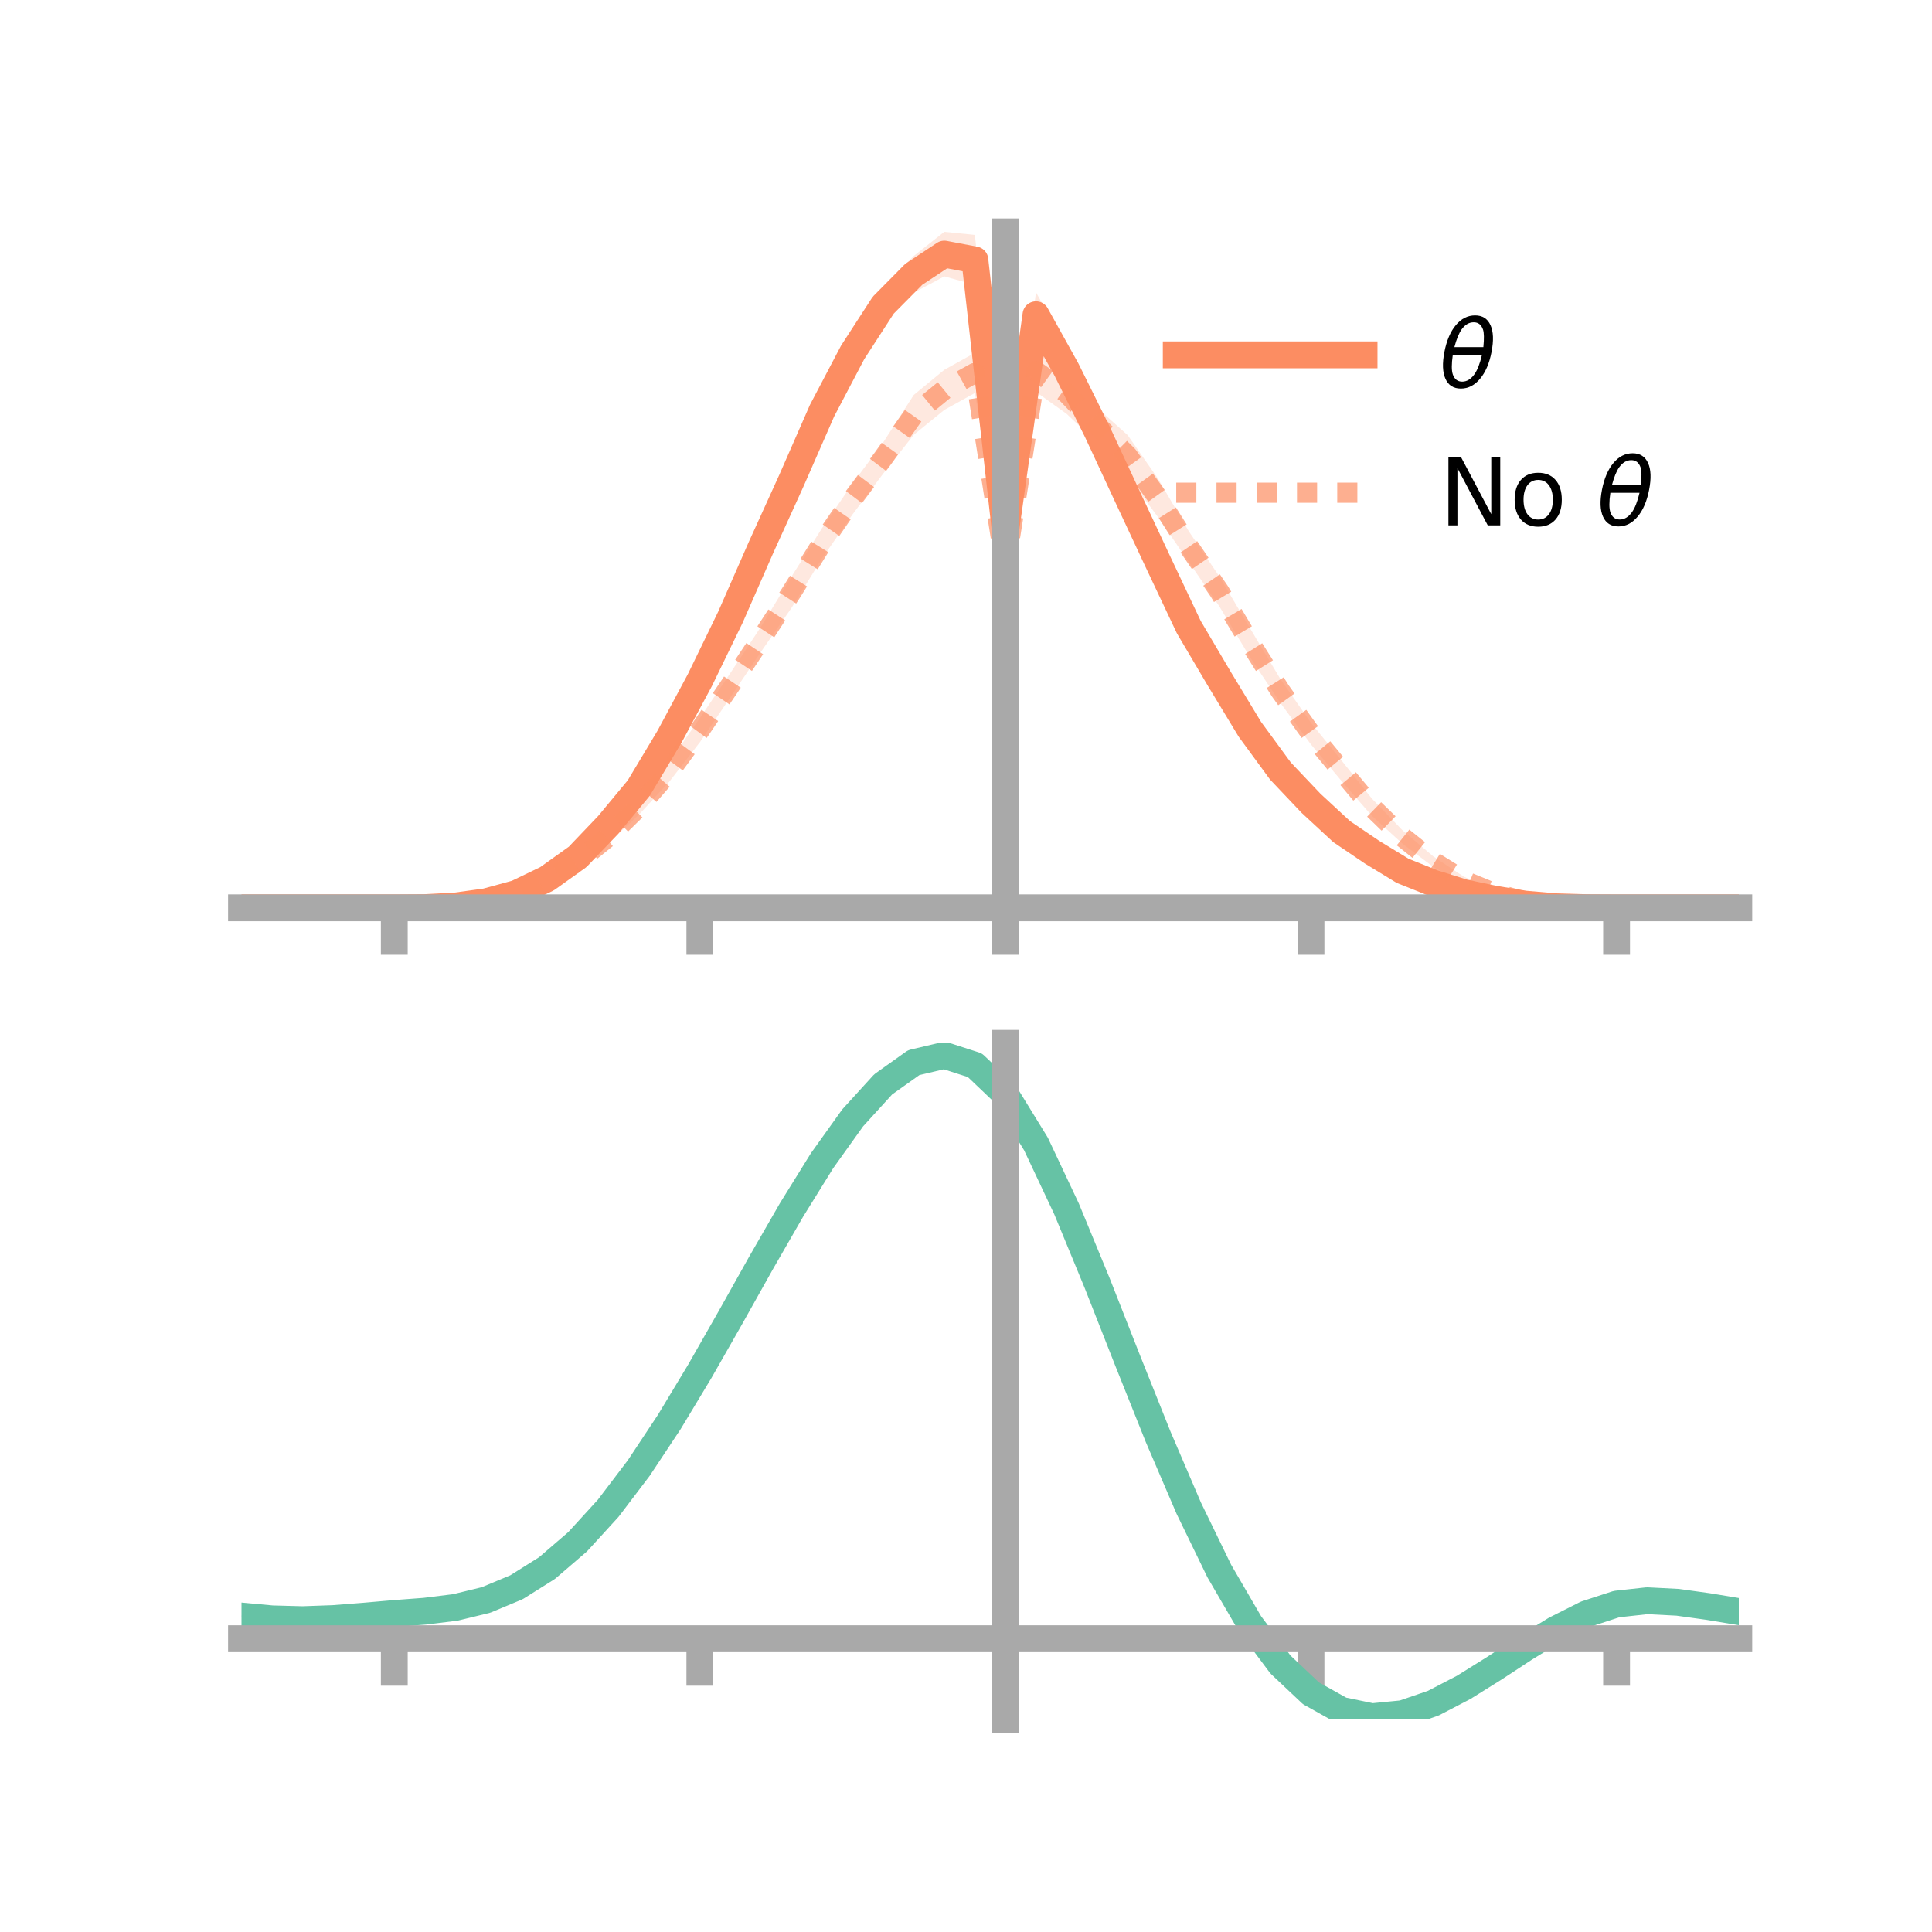 <?xml version="1.0" encoding="utf-8" standalone="no"?>
<!DOCTYPE svg PUBLIC "-//W3C//DTD SVG 1.1//EN"
  "http://www.w3.org/Graphics/SVG/1.1/DTD/svg11.dtd">
<!-- Created with matplotlib (https://matplotlib.org/) -->
<svg height="144pt" version="1.1" viewBox="0 0 144 144" width="144pt" xmlns="http://www.w3.org/2000/svg" xmlns:xlink="http://www.w3.org/1999/xlink">
 <defs>
  <style type="text/css">*{stroke-linecap:butt;stroke-linejoin:round;}</style>
 </defs>
 <g id="figure_1">
  <g id="patch_1">
   <path d="M 0 144 
L 144 144 
L 144 0 
L 0 0 
z
" style="fill:none;"/>
  </g>
  <g id="axes_1">
   <g id="patch_2">
    <path d="M 18 67.68 
L 129.6 67.68 
L 129.6 17.28 
L 18 17.28 
z
" style="fill:none;"/>
   </g>
   <g id="PolyCollection_1">
    <path clip-path="url(#pe2e5e47d2e)" d="M 18 67.663 
L 18 67.663 
L 20.278 67.663 
L 22.555 67.663 
L 24.833 67.663 
L 27.11 67.663 
L 29.388 67.663 
L 31.665 67.624 
L 33.943 67.466 
L 36.22 67.062 
L 38.498 66.372 
L 40.776 65.22 
L 43.053 63.477 
L 45.331 61.033 
L 47.608 58.07 
L 49.886 54.254 
L 52.163 49.94 
L 54.441 44.998 
L 56.718 39.755 
L 58.996 34.5 
L 61.273 29.255 
L 63.551 24.82 
L 65.829 21.399 
L 68.106 19.078 
L 70.384 17.28 
L 72.661 17.508 
L 74.939 38.961 
L 77.216 21.792 
L 79.494 25.825 
L 81.771 30.378 
L 84.049 35.809 
L 86.327 40.555 
L 88.604 45.603 
L 90.882 49.466 
L 93.159 53.351 
L 95.437 56.539 
L 97.714 59.159 
L 99.992 61.275 
L 102.269 62.99 
L 104.547 64.48 
L 106.824 65.449 
L 109.102 66.233 
L 111.38 66.819 
L 113.657 67.254 
L 115.935 67.525 
L 118.212 67.623 
L 120.49 67.663 
L 122.767 67.663 
L 125.045 67.663 
L 127.322 67.663 
L 129.6 67.663 
L 129.6 67.663 
L 129.6 67.663 
L 127.322 67.663 
L 125.045 67.663 
L 122.767 67.663 
L 120.49 67.663 
L 118.212 67.68 
L 115.935 67.644 
L 113.657 67.519 
L 111.38 67.21 
L 109.102 66.835 
L 106.824 66.191 
L 104.547 65.334 
L 102.269 64.05 
L 99.992 62.682 
L 97.714 60.578 
L 95.437 58.398 
L 93.159 55.364 
L 90.882 51.725 
L 88.604 47.87 
L 86.327 43.277 
L 84.049 38.281 
L 81.771 33.917 
L 79.494 29.294 
L 77.216 25.126 
L 74.939 40.369 
L 72.661 21.235 
L 70.384 20.599 
L 68.106 21.817 
L 65.829 24.099 
L 63.551 27.713 
L 61.273 31.952 
L 58.996 37.106 
L 56.718 41.868 
L 54.441 47.009 
L 52.163 51.453 
L 49.886 55.628 
L 47.608 59.408 
L 45.331 61.937 
L 43.053 64.263 
L 40.776 65.771 
L 38.498 66.815 
L 36.22 67.369 
L 33.943 67.592 
L 31.665 67.674 
L 29.388 67.663 
L 27.11 67.663 
L 24.833 67.663 
L 22.555 67.663 
L 20.278 67.663 
L 18 67.663 
z
" style="fill:#fc8d62;fill-opacity:0.2;"/>
   </g>
   <g id="PolyCollection_2">
    <path clip-path="url(#pe2e5e47d2e)" d="M 18 67.663 
L 18 67.663 
L 20.278 67.663 
L 22.555 67.663 
L 24.833 67.663 
L 27.11 67.663 
L 29.388 67.663 
L 31.665 67.606 
L 33.943 67.403 
L 36.22 67.025 
L 38.498 66.293 
L 40.776 65.143 
L 43.053 63.805 
L 45.331 61.917 
L 47.608 59.552 
L 49.886 56.794 
L 52.163 53.519 
L 54.441 50.158 
L 56.718 46.712 
L 58.996 42.973 
L 61.273 39.357 
L 63.551 36.026 
L 65.829 32.973 
L 68.106 29.438 
L 70.384 27.563 
L 72.661 26.3 
L 74.939 41.515 
L 77.216 26.116 
L 79.494 27.774 
L 81.771 30.396 
L 84.049 32.434 
L 86.327 35.703 
L 88.604 39.597 
L 90.882 42.965 
L 93.159 46.808 
L 95.437 50.615 
L 97.714 53.878 
L 99.992 56.683 
L 102.269 59.54 
L 104.547 61.897 
L 106.824 63.826 
L 109.102 65.342 
L 111.38 66.322 
L 113.657 67.061 
L 115.935 67.455 
L 118.212 67.623 
L 120.49 67.663 
L 122.767 67.663 
L 125.045 67.663 
L 127.322 67.663 
L 129.6 67.663 
L 129.6 67.663 
L 129.6 67.663 
L 127.322 67.663 
L 125.045 67.663 
L 122.767 67.663 
L 120.49 67.663 
L 118.212 67.678 
L 115.935 67.624 
L 113.657 67.358 
L 111.38 66.818 
L 109.102 65.929 
L 106.824 64.609 
L 104.547 62.897 
L 102.269 60.825 
L 99.992 58.215 
L 97.714 55.49 
L 95.437 52.4 
L 93.159 48.97 
L 90.882 45.193 
L 88.604 41.887 
L 86.327 38.564 
L 84.049 35.5 
L 81.771 32.997 
L 79.494 30.843 
L 77.216 29.21 
L 74.939 42.952 
L 72.661 29.293 
L 70.384 30.554 
L 68.106 32.407 
L 65.829 35.299 
L 63.551 38.33 
L 61.273 41.618 
L 58.996 45.306 
L 56.718 48.583 
L 54.441 51.965 
L 52.163 55.324 
L 49.886 58.262 
L 47.608 60.74 
L 45.331 62.848 
L 43.053 64.642 
L 40.776 65.904 
L 38.498 66.804 
L 36.22 67.344 
L 33.943 67.589 
L 31.665 67.677 
L 29.388 67.663 
L 27.11 67.663 
L 24.833 67.663 
L 22.555 67.663 
L 20.278 67.663 
L 18 67.663 
z
" style="fill:#fc8d62;fill-opacity:0.2;"/>
   </g>
   <g id="matplotlib.axis_1">
    <g id="xtick_1">
     <g id="line2d_1">
      <defs>
       <path d="M 0 0 
L 0 3.5 
" id="m27e9b4fdd6" style="stroke:#a9a9a9;stroke-width:2;"/>
      </defs>
      <g>
       <use style="fill:#a9a9a9;stroke:#a9a9a9;stroke-width:2;" x="29.388" xlink:href="#m27e9b4fdd6" y="67.663"/>
      </g>
     </g>
    </g>
    <g id="xtick_2">
     <g id="line2d_2">
      <g>
       <use style="fill:#a9a9a9;stroke:#a9a9a9;stroke-width:2;" x="52.163" xlink:href="#m27e9b4fdd6" y="67.663"/>
      </g>
     </g>
    </g>
    <g id="xtick_3">
     <g id="line2d_3">
      <g>
       <use style="fill:#a9a9a9;stroke:#a9a9a9;stroke-width:2;" x="74.939" xlink:href="#m27e9b4fdd6" y="67.663"/>
      </g>
     </g>
    </g>
    <g id="xtick_4">
     <g id="line2d_4">
      <g>
       <use style="fill:#a9a9a9;stroke:#a9a9a9;stroke-width:2;" x="97.714" xlink:href="#m27e9b4fdd6" y="67.663"/>
      </g>
     </g>
    </g>
    <g id="xtick_5">
     <g id="line2d_5">
      <g>
       <use style="fill:#a9a9a9;stroke:#a9a9a9;stroke-width:2;" x="120.49" xlink:href="#m27e9b4fdd6" y="67.663"/>
      </g>
     </g>
    </g>
   </g>
   <g id="matplotlib.axis_2"/>
   <g id="line2d_6">
    <path clip-path="url(#pe2e5e47d2e)" d="M 18 67.663 
L 20.278 67.663 
L 22.555 67.663 
L 24.833 67.663 
L 27.11 67.663 
L 29.388 67.663 
L 31.665 67.649 
L 33.943 67.529 
L 36.22 67.215 
L 38.498 66.593 
L 40.776 65.495 
L 43.053 63.87 
L 45.331 61.485 
L 47.608 58.739 
L 49.886 54.941 
L 52.163 50.696 
L 54.441 46.003 
L 56.718 40.812 
L 58.996 35.803 
L 61.273 30.604 
L 63.551 26.267 
L 65.829 22.749 
L 68.106 20.447 
L 70.384 18.94 
L 72.661 19.372 
L 74.939 39.665 
L 77.216 23.459 
L 79.494 27.559 
L 81.771 32.148 
L 84.049 37.045 
L 86.327 41.916 
L 88.604 46.737 
L 90.882 50.596 
L 93.159 54.358 
L 95.437 57.468 
L 97.714 59.869 
L 99.992 61.978 
L 102.269 63.52 
L 104.547 64.907 
L 106.824 65.82 
L 109.102 66.534 
L 111.38 67.015 
L 113.657 67.387 
L 115.935 67.584 
L 118.212 67.651 
L 120.49 67.663 
L 122.767 67.663 
L 125.045 67.663 
L 127.322 67.663 
L 129.6 67.663 
" style="fill:none;stroke:#fc8d62;stroke-linecap:square;stroke-width:2;"/>
   </g>
   <g id="line2d_7">
    <path clip-path="url(#pe2e5e47d2e)" d="M 18 67.663 
L 20.278 67.663 
L 22.555 67.663 
L 24.833 67.663 
L 27.11 67.663 
L 29.388 67.663 
L 31.665 67.641 
L 33.943 67.496 
L 36.22 67.184 
L 38.498 66.548 
L 40.776 65.523 
L 43.053 64.223 
L 45.331 62.382 
L 47.608 60.146 
L 49.886 57.528 
L 52.163 54.421 
L 54.441 51.062 
L 56.718 47.648 
L 58.996 44.139 
L 61.273 40.487 
L 63.551 37.178 
L 65.829 34.136 
L 68.106 30.922 
L 70.384 29.058 
L 72.661 27.796 
L 74.939 42.234 
L 77.216 27.663 
L 79.494 29.308 
L 81.771 31.697 
L 84.049 33.967 
L 86.327 37.134 
L 88.604 40.742 
L 90.882 44.079 
L 93.159 47.889 
L 95.437 51.508 
L 97.714 54.684 
L 99.992 57.449 
L 102.269 60.183 
L 104.547 62.397 
L 106.824 64.217 
L 109.102 65.636 
L 111.38 66.57 
L 113.657 67.209 
L 115.935 67.54 
L 118.212 67.65 
L 120.49 67.663 
L 122.767 67.663 
L 125.045 67.663 
L 127.322 67.663 
L 129.6 67.663 
" style="fill:none;stroke:#fc8d62;stroke-dasharray:1.5,1.5;stroke-dashoffset:0;stroke-opacity:0.7;stroke-width:1.5;"/>
   </g>
   <g id="patch_3">
    <path d="M 74.939 67.68 
L 74.939 17.28 
" style="fill:none;stroke:#a9a9a9;stroke-linecap:square;stroke-linejoin:miter;stroke-width:2;"/>
   </g>
   <g id="patch_4">
    <path d="M 129.6 67.68 
L 129.6 17.28 
" style="fill:none;"/>
   </g>
   <g id="patch_5">
    <path d="M 18 67.663 
L 129.6 67.663 
" style="fill:none;stroke:#a9a9a9;stroke-linecap:square;stroke-linejoin:miter;stroke-width:2;"/>
   </g>
   <g id="patch_6">
    <path d="M 18 17.28 
L 129.6 17.28 
" style="fill:none;"/>
   </g>
   <g id="legend_1">
    <g id="line2d_8">
     <path d="M 87.67 26.449 
L 101.67 26.449 
" style="fill:none;stroke:#fc8d62;stroke-linecap:square;stroke-width:2;"/>
    </g>
    <g id="line2d_9"/>
    <g id="text_1">
     <!-- $\theta$ -->
     <g transform="translate(107.27 28.899)scale(0.07 -0.07)">
      <defs>
       <path d="M 45.516 34.672 
L 14.453 34.672 
Q 12.359 20.062 14.5 13.875 
Q 17.188 6.25 24.469 6.25 
Q 31.781 6.25 37.359 13.922 
Q 42.234 20.656 45.516 34.672 
z
M 47.016 42.969 
Q 48.344 56.844 46.625 61.719 
Q 43.953 69.438 36.766 69.438 
Q 29.297 69.438 23.828 61.812 
Q 19.531 55.672 16.156 42.969 
z
M 38.188 76.766 
Q 49.906 76.766 54.594 66.406 
Q 59.281 56.109 55.719 37.844 
Q 52.203 19.625 43.453 9.281 
Q 34.766 -1.125 23.047 -1.125 
Q 11.281 -1.125 6.641 9.281 
Q 2 19.625 5.516 37.844 
Q 9.078 56.109 17.719 66.406 
Q 26.422 76.766 38.188 76.766 
z
" id="DejaVuSans-Oblique-952"/>
      </defs>
      <use transform="translate(0 0.234)" xlink:href="#DejaVuSans-Oblique-952"/>
     </g>
    </g>
    <g id="line2d_10">
     <path d="M 87.67 36.724 
L 101.67 36.724 
" style="fill:none;stroke:#fc8d62;stroke-dasharray:1.5,1.5;stroke-dashoffset:0;stroke-opacity:0.7;stroke-width:1.5;"/>
    </g>
    <g id="line2d_11"/>
    <g id="text_2">
     <!-- No $\theta$ -->
     <g transform="translate(107.27 39.174)scale(0.07 -0.07)">
      <defs>
       <path d="M 9.812 72.906 
L 23.094 72.906 
L 55.422 11.922 
L 55.422 72.906 
L 64.984 72.906 
L 64.984 0 
L 51.703 0 
L 19.391 60.984 
L 19.391 0 
L 9.812 0 
z
" id="DejaVuSans-78"/>
       <path d="M 30.609 48.391 
Q 23.391 48.391 19.188 42.75 
Q 14.984 37.109 14.984 27.297 
Q 14.984 17.484 19.156 11.844 
Q 23.344 6.203 30.609 6.203 
Q 37.797 6.203 41.984 11.859 
Q 46.188 17.531 46.188 27.297 
Q 46.188 37.016 41.984 42.703 
Q 37.797 48.391 30.609 48.391 
z
M 30.609 56 
Q 42.328 56 49.016 48.375 
Q 55.719 40.766 55.719 27.297 
Q 55.719 13.875 49.016 6.219 
Q 42.328 -1.422 30.609 -1.422 
Q 18.844 -1.422 12.172 6.219 
Q 5.516 13.875 5.516 27.297 
Q 5.516 40.766 12.172 48.375 
Q 18.844 56 30.609 56 
z
" id="DejaVuSans-111"/>
       <path id="DejaVuSans-32"/>
      </defs>
      <use transform="translate(0 0.234)" xlink:href="#DejaVuSans-78"/>
      <use transform="translate(74.805 0.234)" xlink:href="#DejaVuSans-111"/>
      <use transform="translate(135.986 0.234)" xlink:href="#DejaVuSans-32"/>
      <use transform="translate(167.773 0.234)" xlink:href="#DejaVuSans-Oblique-952"/>
     </g>
    </g>
   </g>
  </g>
  <g id="axes_2">
   <g id="patch_7">
    <path d="M 18 128.16 
L 129.6 128.16 
L 129.6 77.76 
L 18 77.76 
z
" style="fill:none;"/>
   </g>
   <g id="PolyCollection_3">
    <path clip-path="url(#p511af864c9)" d="M 18 120.489 
L 18 120.41 
L 20.278 120.629 
L 22.555 120.691 
L 24.833 120.603 
L 27.11 120.416 
L 29.388 120.208 
L 31.665 120.032 
L 33.943 119.745 
L 36.22 119.186 
L 38.498 118.227 
L 40.776 116.775 
L 43.053 114.781 
L 45.331 112.234 
L 47.608 109.169 
L 49.886 105.652 
L 52.163 101.785 
L 54.441 97.697 
L 56.718 93.543 
L 58.996 89.498 
L 61.273 85.752 
L 63.551 82.502 
L 65.829 79.953 
L 68.106 78.306 
L 70.384 77.76 
L 72.661 78.505 
L 74.939 80.709 
L 77.216 84.465 
L 79.494 89.367 
L 81.771 94.965 
L 84.049 100.839 
L 86.327 106.622 
L 88.604 112.011 
L 90.882 116.774 
L 93.159 120.746 
L 95.437 123.829 
L 97.714 125.995 
L 99.992 127.274 
L 102.269 127.746 
L 104.547 127.528 
L 106.824 126.758 
L 109.102 125.592 
L 111.38 124.194 
L 113.657 122.726 
L 115.935 121.35 
L 118.212 120.216 
L 120.49 119.477 
L 122.767 119.229 
L 125.045 119.351 
L 127.322 119.678 
L 129.6 120.068 
L 129.6 120.173 
L 129.6 120.173 
L 127.322 119.808 
L 125.045 119.5 
L 122.767 119.389 
L 120.49 119.641 
L 118.212 120.388 
L 115.935 121.548 
L 113.657 122.969 
L 111.38 124.488 
L 109.102 125.935 
L 106.824 127.138 
L 104.547 127.931 
L 102.269 128.16 
L 99.992 127.691 
L 97.714 126.424 
L 95.437 124.295 
L 93.159 121.287 
L 90.882 117.43 
L 88.604 112.813 
L 86.327 107.588 
L 84.049 101.979 
L 81.771 96.276 
L 79.494 90.836 
L 77.216 86.07 
L 74.939 82.419 
L 72.661 80.282 
L 70.384 79.565 
L 68.106 80.096 
L 65.829 81.688 
L 63.551 84.145 
L 61.273 87.269 
L 58.996 90.865 
L 56.718 94.74 
L 54.441 98.713 
L 52.163 102.619 
L 49.886 106.312 
L 47.608 109.671 
L 45.331 112.603 
L 43.053 115.045 
L 40.776 116.97 
L 38.498 118.382 
L 36.22 119.323 
L 33.943 119.872 
L 31.665 120.149 
L 29.388 120.316 
L 27.11 120.508 
L 24.833 120.677 
L 22.555 120.75 
L 20.278 120.69 
L 18 120.489 
z
" style="fill:#66c2a5;fill-opacity:0.2;"/>
   </g>
   <g id="matplotlib.axis_3">
    <g id="xtick_6">
     <g id="line2d_12">
      <g>
       <use style="fill:#a9a9a9;stroke:#a9a9a9;stroke-width:2;" x="29.388" xlink:href="#m27e9b4fdd6" y="122.14"/>
      </g>
     </g>
    </g>
    <g id="xtick_7">
     <g id="line2d_13">
      <g>
       <use style="fill:#a9a9a9;stroke:#a9a9a9;stroke-width:2;" x="52.163" xlink:href="#m27e9b4fdd6" y="122.14"/>
      </g>
     </g>
    </g>
    <g id="xtick_8">
     <g id="line2d_14">
      <g>
       <use style="fill:#a9a9a9;stroke:#a9a9a9;stroke-width:2;" x="74.939" xlink:href="#m27e9b4fdd6" y="122.14"/>
      </g>
     </g>
    </g>
    <g id="xtick_9">
     <g id="line2d_15">
      <g>
       <use style="fill:#a9a9a9;stroke:#a9a9a9;stroke-width:2;" x="97.714" xlink:href="#m27e9b4fdd6" y="122.14"/>
      </g>
     </g>
    </g>
    <g id="xtick_10">
     <g id="line2d_16">
      <g>
       <use style="fill:#a9a9a9;stroke:#a9a9a9;stroke-width:2;" x="120.49" xlink:href="#m27e9b4fdd6" y="122.14"/>
      </g>
     </g>
    </g>
   </g>
   <g id="matplotlib.axis_4"/>
   <g id="line2d_17">
    <path clip-path="url(#p511af864c9)" d="M 18 120.449 
L 20.278 120.66 
L 22.555 120.721 
L 24.833 120.64 
L 27.11 120.462 
L 29.388 120.262 
L 31.665 120.091 
L 33.943 119.808 
L 36.22 119.254 
L 38.498 118.304 
L 40.776 116.872 
L 43.053 114.913 
L 45.331 112.419 
L 47.608 109.42 
L 49.886 105.982 
L 52.163 102.202 
L 54.441 98.205 
L 56.718 94.141 
L 58.996 90.182 
L 61.273 86.51 
L 63.551 83.323 
L 65.829 80.82 
L 68.106 79.201 
L 70.384 78.662 
L 72.661 79.394 
L 74.939 81.564 
L 77.216 85.267 
L 79.494 90.102 
L 81.771 95.621 
L 84.049 101.409 
L 86.327 107.105 
L 88.604 112.412 
L 90.882 117.102 
L 93.159 121.016 
L 95.437 124.062 
L 97.714 126.209 
L 99.992 127.483 
L 102.269 127.953 
L 104.547 127.729 
L 106.824 126.948 
L 109.102 125.763 
L 111.38 124.341 
L 113.657 122.848 
L 115.935 121.449 
L 118.212 120.302 
L 120.49 119.559 
L 122.767 119.309 
L 125.045 119.426 
L 127.322 119.743 
L 129.6 120.12 
" style="fill:none;stroke:#66c2a5;stroke-linecap:square;stroke-width:2;"/>
   </g>
   <g id="patch_8">
    <path d="M 74.939 128.16 
L 74.939 77.76 
" style="fill:none;stroke:#a9a9a9;stroke-linecap:square;stroke-linejoin:miter;stroke-width:2;"/>
   </g>
   <g id="patch_9">
    <path d="M 129.6 128.16 
L 129.6 77.76 
" style="fill:none;"/>
   </g>
   <g id="patch_10">
    <path d="M 18 122.14 
L 129.6 122.14 
" style="fill:none;stroke:#a9a9a9;stroke-linecap:square;stroke-linejoin:miter;stroke-width:2;"/>
   </g>
   <g id="patch_11">
    <path d="M 18 77.76 
L 129.6 77.76 
" style="fill:none;"/>
   </g>
  </g>
 </g>
 <defs>
  <clipPath id="pe2e5e47d2e">
   <rect height="50.4" width="111.6" x="18" y="17.28"/>
  </clipPath>
  <clipPath id="p511af864c9">
   <rect height="50.4" width="111.6" x="18" y="77.76"/>
  </clipPath>
 </defs>
</svg>
